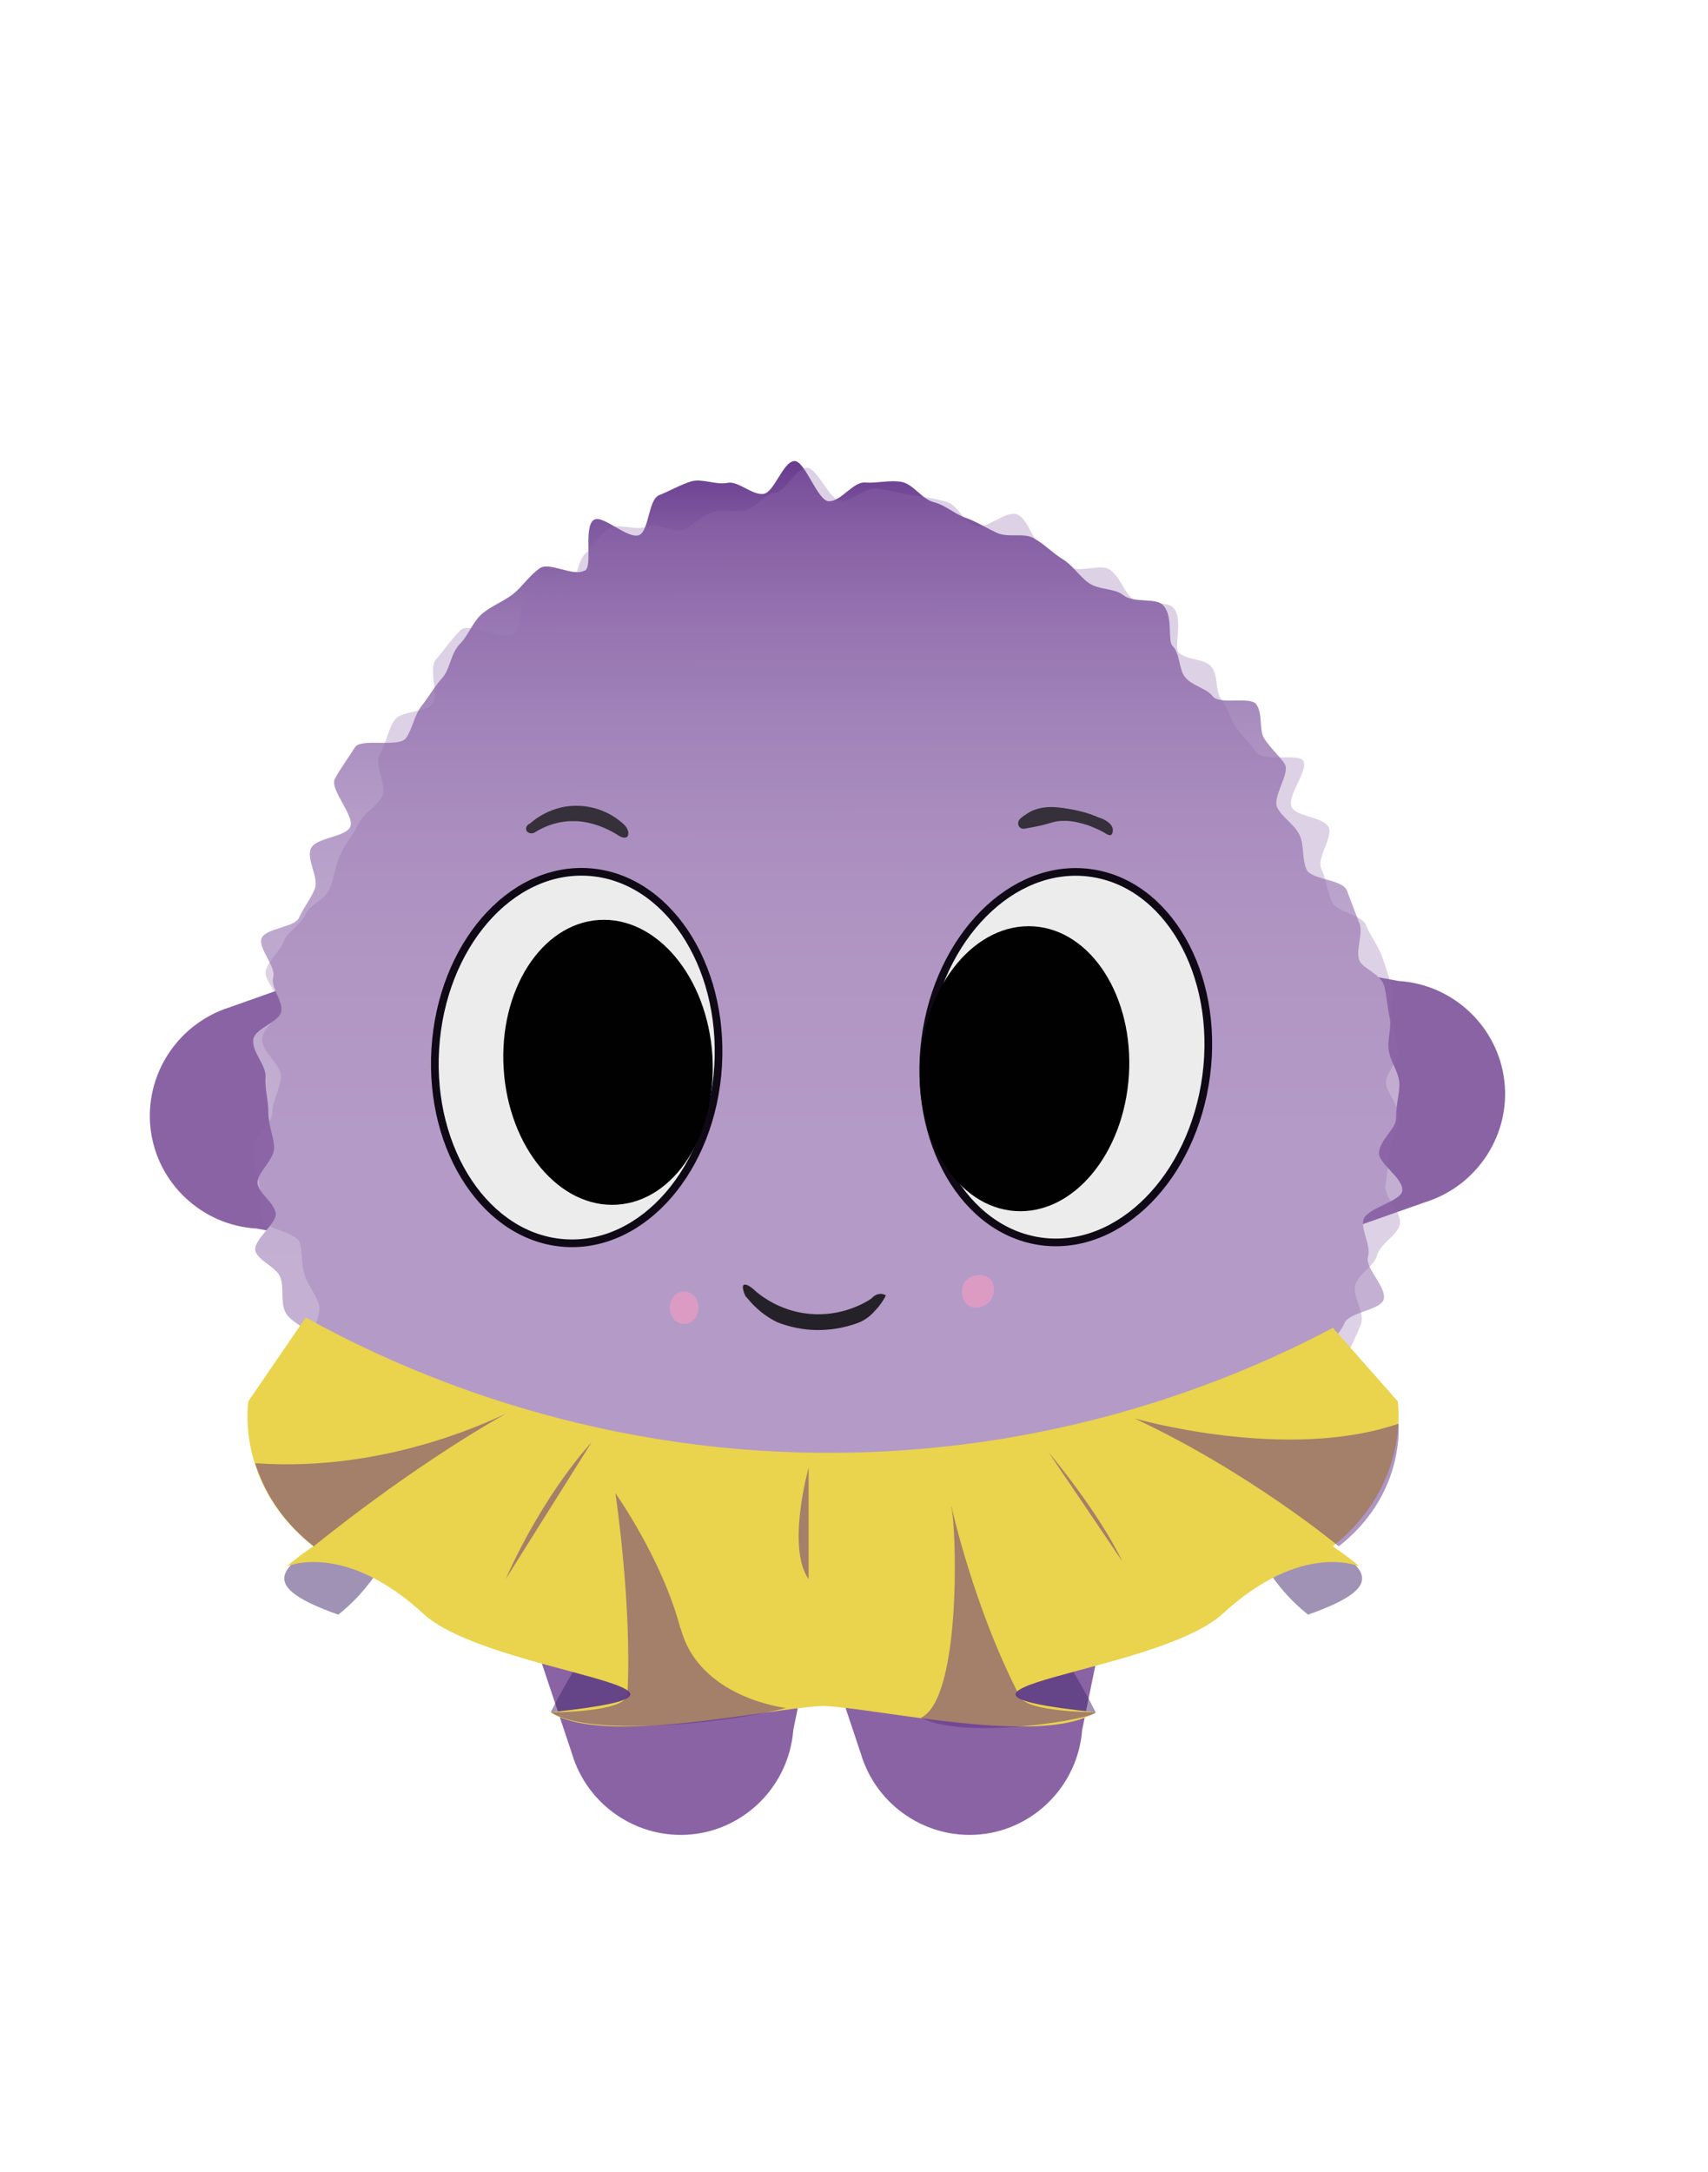 <?xml version="1.0" encoding="UTF-8"?>
<svg xmlns="http://www.w3.org/2000/svg" xmlns:xlink="http://www.w3.org/1999/xlink" viewBox="0 0 55.7 70.81">
  <defs>
    <style>
      .cls-1 {
        fill: #5e2d87;
      }

      .cls-1, .cls-2 {
        mix-blend-mode: multiply;
        opacity: .5;
      }

      .cls-2 {
        fill: #43266c;
      }

      .cls-3 {
        fill: #010101;
      }

      .cls-4 {
        fill: url(#Gradiente_sem_nome_3);
      }

      .cls-5 {
        isolation: isolate;
      }

      .cls-6 {
        fill: #ead34d;
      }

      .cls-7 {
        fill: #926cac;
      }

      .cls-8 {
        fill: #353039;
      }

      .cls-9 {
        opacity: .31;
      }

      .cls-10 {
        fill: #dc9bc3;
      }

      .cls-11 {
        fill: #8a63a5;
      }

      .cls-12 {
        fill: #ececed;
        stroke: #0e0915;
        stroke-miterlimit: 10;
        stroke-width: .25px;
      }

      .cls-13 {
        fill: #252128;
      }
    </style>
    <linearGradient id="Gradiente_sem_nome_3" data-name="Gradiente sem nome 3" x1="13.09" y1="44.31" x2="13.09" y2="5.3" gradientTransform="translate(14.34 9.84) rotate(-.05) scale(.97 .98) skewX(-.1)" gradientUnits="userSpaceOnUse">
      <stop offset="0" stop-color="#c5b1d4"/>
      <stop offset=".43" stop-color="#c3afd2"/>
      <stop offset=".59" stop-color="#bea8ce"/>
      <stop offset=".7" stop-color="#b49cc7"/>
      <stop offset=".79" stop-color="#a78bbe"/>
      <stop offset=".87" stop-color="#9675b1"/>
      <stop offset=".94" stop-color="#815ba1"/>
      <stop offset="1" stop-color="#683b8e"/>
      <stop offset="1" stop-color="#673a8e"/>
    </linearGradient>
  </defs>
  <g class="cls-5">
    <g id="Camada_1" data-name="Camada 1">
      <path class="cls-11" d="M17.19,52.79h9.42c-.25,1.2-.49,2.4-.74,3.61-.14,1.79-1.55,3.23-3.32,3.4-1.75.17-3.4-.94-3.9-2.64-.49-1.46-.97-2.91-1.46-4.37Z"/>
      <path class="cls-11" d="M26.61,52.79h9.42c-.25,1.2-.49,2.4-.74,3.61-.14,1.79-1.55,3.23-3.32,3.4-1.75.17-3.4-.94-3.9-2.64-.49-1.46-.97-2.91-1.46-4.37Z"/>
      <path class="cls-11" d="M11.82,31.3l.17,9.42c-1.21-.22-2.41-.45-3.62-.67-1.79-.1-3.26-1.49-3.46-3.26-.2-1.75.88-3.41,2.57-3.95,1.45-.51,2.9-1.03,4.34-1.54Z"/>
      <path class="cls-11" d="M42.14,40.72l-.15-9.42c1.21.23,2.41.46,3.62.68,1.79.11,3.25,1.5,3.45,3.27.2,1.75-.89,3.41-2.58,3.94-1.45.51-2.9,1.02-4.35,1.53Z"/>
      <path class="cls-4" d="M19.06,18.6c-.35.21-1.14-.29-1.45-.08-.34.23-.57.6-.87.84-.32.25-.73.4-1.02.65-.31.27-.45.71-.72.98-.3.3-.32.81-.56,1.09-.29.32-.47.66-.69.93-.25.32-.29.74-.51,1.05-.23.33-1.47-.02-1.67.31-.21.34-.47.68-.65,1.02s.67,1.23.5,1.57-1.12.34-1.28.7.28.97.12,1.33c-.14.34-.38.62-.51.93s-1.1.34-1.22.67.48.92.38,1.26.34.79.26,1.14c-.07.33-.85.53-.91.89-.06.4.43.85.4,1.23-.03.41.1.78.09,1.15,0,.42.17.76.19,1.13.02.43-.59.85-.54,1.2.05.32.51.58.59.95.07.33-.75.88-.66,1.24.09.33.71.53.82.88.11.33,0,.74.14,1.08.13.34.67.49.8.8.15.33.67.44.82.74.17.33-.31.97-.14,1.25.19.32.15.76.33,1.03.17.27.36.66.63,1.02.22.28,1.1.05,1.38.36.25.27.34.69.64.97.28.25.81.15,1.14.4.3.23.03,1.29.37,1.5.32.2.64.44.96.61.34.17.62.56.95.69.36.15.79.19,1.12.3.37.12.84-.09,1.18-.01.39.09.8-.05,1.13,0,.43.06.83-.28,1.12-.26.39.03.72,1.04,1.13,1.06s.83-1.01,1.24-.99.77.95,1.18.95.81.17,1.21.16c.4,0,.75-1.16,1.13-1.17s.86,1,1.24.97.68-1.19,1.07-1.23.93,1.14,1.31,1.09.59-1.45.97-1.51.74-.21,1.12-.28c.39-.07,1.06,1.28,1.43,1.2.3-.06.69-.21,1.02-.33.29-.1.41-.79.73-.93.28-.13.29-.82.6-.99.28-.15.97.41,1.27.23.33-.2.48-.7.77-.92.32-.23.66-.41.94-.65.3-.26.09-1.01.35-1.27.28-.28,1.35.2,1.59-.08.26-.31.61-.57.82-.86.25-.34.59-.65.76-.93.19-.35-.6-1.23-.43-1.56.18-.36.53-.61.67-.96.15-.37,1.16-.42,1.28-.77.13-.38-.61-1.03-.51-1.39.11-.39-.22-.84-.15-1.2.08-.4,1.22-.6,1.27-.96.05-.41-.78-.88-.76-1.24.02-.42.57-.79.56-1.14-.01-.46.14-.88.1-1.18-.04-.35-.29-.67-.34-1.01-.06-.35.1-.75.03-1.07-.08-.36-.1-.74-.18-1.04-.11-.39-.72-.58-.81-.83-.13-.36.14-.87,0-1.22s-.27-.72-.41-1.07c-.15-.36-1.16-.34-1.31-.67-.16-.36-.07-.8-.23-1.13-.17-.35-.55-.56-.72-.88-.19-.35.42-1.12.24-1.43-.16-.25-.45-.5-.67-.83-.18-.27-.04-.81-.26-1.12-.19-.27-1.2.03-1.42-.26-.21-.27-.65-.33-.89-.61-.23-.26-.16-.77-.42-1.03-.18-.18.04-1.01-.33-1.35-.25-.23-.94-.04-1.28-.31-.28-.23-.8-.16-1.13-.4-.3-.21-.51-.57-.86-.78-.32-.2-.59-.49-.94-.68-.33-.18-.82,0-1.19-.17s-.65-.36-1.02-.49-.65-.41-1.04-.51-.66-.59-1.05-.66-.8.05-1.19.02-.78.62-1.18.61c-.37,0-.78-1.34-1.13-1.31-.37.03-.65,1.02-1,1.07-.37.05-.83-.43-1.17-.36-.37.08-.84-.15-1.18-.05-.36.11-.72.32-1.05.45-.36.14-.33,1.15-.65,1.3-.36.16-1.18-.66-1.47-.5-.37.2-.04,1.5-.3,1.66Z"/>
      <g class="cls-9">
        <path class="cls-7" d="M19.15,18c-.35.21-.3.98-.61,1.2-.34.23-1.04-.07-1.34.16-.32.25-.16,1.05-.44,1.3-.31.27-1.47-.39-1.74-.12-.3.3-.54.66-.79.94-.29.32.1,1.18-.12,1.45-.25.32-1.02.23-1.24.54-.23.33-.28.79-.48,1.11-.21.34.25,1.04.07,1.38s-.61.55-.77.9-.44.65-.6,1.01-.19.76-.35,1.12c-.14.34-.65.5-.78.82s-.58.55-.7.87-.49.61-.59.95.55.89.47,1.24c-.07.33-.53.61-.59.98-.06.4.65.88.61,1.26-.03.41-.27.77-.28,1.14,0,.42-.65.83-.63,1.2.02.43.17.84.21,1.19.05.32,0,.72.07,1.09.07.33,1.15.43,1.25.79.09.33.04.68.15,1.03.11.33.33.6.46.94.13.34-.26.86-.13,1.17.15.33-.13.87.02,1.17.17.33.92.32,1.08.61.19.32.6.46.78.73.17.27.5.48.77.83.22.28-.47,1.37-.18,1.68.25.27,1.05.06,1.36.33.28.25.27.89.6,1.14.3.23.82.2,1.17.42.32.2.36.94.68,1.1.34.17.96-.21,1.29-.08.36.15.82-.07,1.16.03.37.12.6.68.94.76.39.09.75.33,1.08.37.43.06.88-.77,1.18-.75.39.03.77.24,1.17.26s.76.6,1.16.61.8-.75,1.2-.75.79.79,1.2.78c.4,0,.78-.35,1.16-.37s.78-.14,1.16-.17.83.4,1.21.36.82.12,1.2.07.82.05,1.2,0,.8-.13,1.17-.2c.39-.07.61-1.01.98-1.09.3-.06.64-.02.97-.14.29-.1.45-.54.77-.69.28-.13.42-.51.73-.68.28-.15.6-.19.89-.37.33-.2.52-.52.82-.73.32-.23.86-.1,1.14-.34.3-.26,1.14.06,1.4-.2.28-.28.57-.6.8-.87.26-.31-.44-1.35-.24-1.63.25-.34,1.27-.11,1.44-.39.19-.35.02-.9.18-1.23.18-.36.34-.71.48-1.06.15-.37-.3-.94-.18-1.29.13-.38.61-.6.71-.96.11-.39.67-.65.74-1.01.08-.4-.52-.88-.47-1.25.05-.41.11-.75.13-1.11.02-.42.31-.78.3-1.12-.01-.46-.37-.79-.41-1.09-.04-.35.43-.75.38-1.08-.06-.35-.11-.69-.19-1.01-.08-.36.09-.77,0-1.07-.11-.39-.23-.74-.32-1-.13-.36-.39-.68-.52-1.02s-.98-.43-1.12-.77c-.15-.36-.19-.74-.34-1.07-.16-.36.39-1.02.24-1.35-.17-.35-1.03-.33-1.2-.65-.19-.35.56-1.21.37-1.52-.16-.25-1.31.05-1.53-.28-.18-.27-.44-.49-.66-.8-.19-.27-.25-.63-.48-.92-.21-.27-.09-.81-.34-1.08-.23-.26-.79-.19-1.05-.45-.18-.18.18-1.14-.2-1.48-.25-.23-.97,0-1.31-.27-.28-.23-.4-.71-.74-.95-.3-.21-.97.12-1.32-.09-.32-.2-.55-.52-.9-.71-.33-.18-.44-.85-.8-1s-1.01.52-1.38.38-.56-.7-.94-.8-.74-.15-1.13-.21-.74-.18-1.14-.21-.76.4-1.16.4c-.37,0-.76-1.1-1.12-1.08-.37.03-.67.77-1.02.82-.37.05-.63.49-.97.57-.37.08-.74-.04-1.08.06-.36.11-.6.43-.93.56-.36.14-.89-.25-1.2-.1-.36.16-.91-.11-1.2.05-.37.2-.54.66-.8.82Z"/>
      </g>
      <g>
        <path class="cls-13" d="M24.33,42.29c-.1-.19-.13-.36-.08-.4.06-.05.23.04.41.22.23.19.77.58,1.56.7,1.06.16,1.86-.27,2.11-.42.03-.02.07-.05.1-.07.02-.02.12-.14.29-.14.08,0,.14.03.17.05-.06.12-.16.29-.32.46-.05.05-.23.29-.55.42-.26.1-.63.21-1.09.24-.7.05-1.25-.12-1.57-.24-.21-.1-.47-.26-.72-.5-.12-.11-.22-.23-.31-.34Z"/>
        <path class="cls-8" d="M17.27,26.85c-.1.05-.14.16-.1.23.04.08.17.12.28.05.22-.14.61-.33,1.11-.36.03,0,.13,0,.27,0,.26.02.74.09,1.33.46.11.08.24.1.29.05.07-.06.06-.24-.09-.39-.13-.13-.65-.58-1.45-.62-.91-.05-1.52.48-1.64.59Z"/>
        <path class="cls-8" d="M33.44,27.01c-.08.02-.16,0-.21-.07-.05-.08-.03-.19.05-.26.07-.06.18-.14.32-.22.48-.24.98-.14,1.42-.06.21.04.49.11.81.25.05.01.43.14.46.38,0,.06,0,.16-.06.19-.05.02-.11-.01-.16-.04-.09-.06-.23-.13-.42-.21-.13-.06-.32-.12-.55-.17-.12-.02-.26-.05-.45-.04-.23,0-.34.06-.66.14-.13.03-.32.07-.55.11Z"/>
        <ellipse class="cls-10" cx="22.31" cy="42.63" rx=".47" ry=".53"/>
        <path class="cls-10" d="M31.79,41.58c-.19.04-.35.23-.35.23h0c-.14.3-.06.61.14.75.2.13.46.03.48.02.04-.02.23-.1.31-.31.06-.14.04-.27.03-.33,0-.06-.02-.13-.07-.2-.1-.15-.32-.21-.54-.16Z"/>
        <ellipse class="cls-12" cx="34.76" cy="34.47" rx="6.06" ry="4.62" transform="translate(-3.93 64.46) rotate(-82.55)"/>
        <ellipse class="cls-12" cx="18.81" cy="34.47" rx="6.06" ry="4.62" transform="translate(-16.75 51.14) rotate(-86.49)"/>
        <ellipse class="cls-3" cx="19.83" cy="34.63" rx="3.41" ry="4.65" transform="translate(-2.16 1.33) rotate(-3.64)"/>
        <ellipse class="cls-3" cx="33.42" cy="34.84" rx="4.65" ry="3.41" transform="translate(-3.48 65.98) rotate(-86.36)"/>
      </g>
      <g>
        <path class="cls-2" d="M17.96,55.82s1.14-2.35,2.53-3.74c0,0,.42,1.43.09,3.21,0,0-.11.69-2.62.53Z"/>
        <path class="cls-2" d="M11.04,52.64c-2.82-1-2.05-1.64.77-3l1.02.56s-.4,1.32-1.79,2.43Z"/>
        <path class="cls-2" d="M35.73,55.82s-1.14-2.35-2.53-3.74c0,0-.42,1.43-.09,3.21,0,0,.11.69,2.62.53Z"/>
        <path class="cls-2" d="M42.65,52.64c2.82-1,2.05-1.64-.77-3l-1.02.56s.4,1.32,1.79,2.43Z"/>
        <path class="cls-6" d="M43.47,43.29l2.11,2.39s.44,2.7-2.12,4.73c0,0,.41.26.88.66,0,0-1.87-.86-4.48,1.55-2.16,1.95-11.09,2.46-4.13,3.2-1.75,1.11-6.95-.11-8.89-.21-1.92.1-7.16,1.32-8.89.21,6.95-.74-1.97-1.24-4.13-3.2-2.61-2.41-4.48-1.55-4.48-1.55.47-.4.88-.66.88-.66-2.57-2.02-2.12-4.73-2.12-4.73l1.87-2.73c2.8,1.55,8.98,4.47,17.31,4.41,7.65-.05,13.38-2.59,16.18-4.07Z"/>
        <path class="cls-1" d="M8.32,47.7c.27.85.81,1.84,1.91,2.71,0,0,3.05-2.51,6.26-4.32-1.62.76-4.64,1.86-8.17,1.61Z"/>
        <path class="cls-1" d="M45.61,46.41c-3.66,1.26-8.61-.17-8.61-.17,3.78,1.77,6.66,4.17,6.66,4.17,1.85-1.46,1.98-3.3,1.95-4Z"/>
        <path class="cls-1" d="M22.19,53.09c-.6-2.28-2.12-4.41-2.12-4.41,0,0,.55,3.66.39,6.58h0c-.12.57-2.49.56-2.49.56,1.2.8,5.61.39,7.66-.14h0s-2.83-.32-3.43-2.59Z"/>
        <path class="cls-1" d="M31.02,49.12c.17.57.36,6.25-.99,6.88,1.53.76,5.64.02,5.71-.18,0,0-2.25,0-2.48-.51h0c-1.5-2.88-2.23-6.19-2.23-6.19Z"/>
        <path class="cls-1" d="M19.29,47.02s-1.54,1.63-2.8,4.46"/>
        <path class="cls-1" d="M34.2,47.35s1.6,1.89,2.4,3.55"/>
        <path class="cls-1" d="M26.37,47.85s-.73,2.59,0,3.63"/>
      </g>
    </g>
  </g>
</svg>